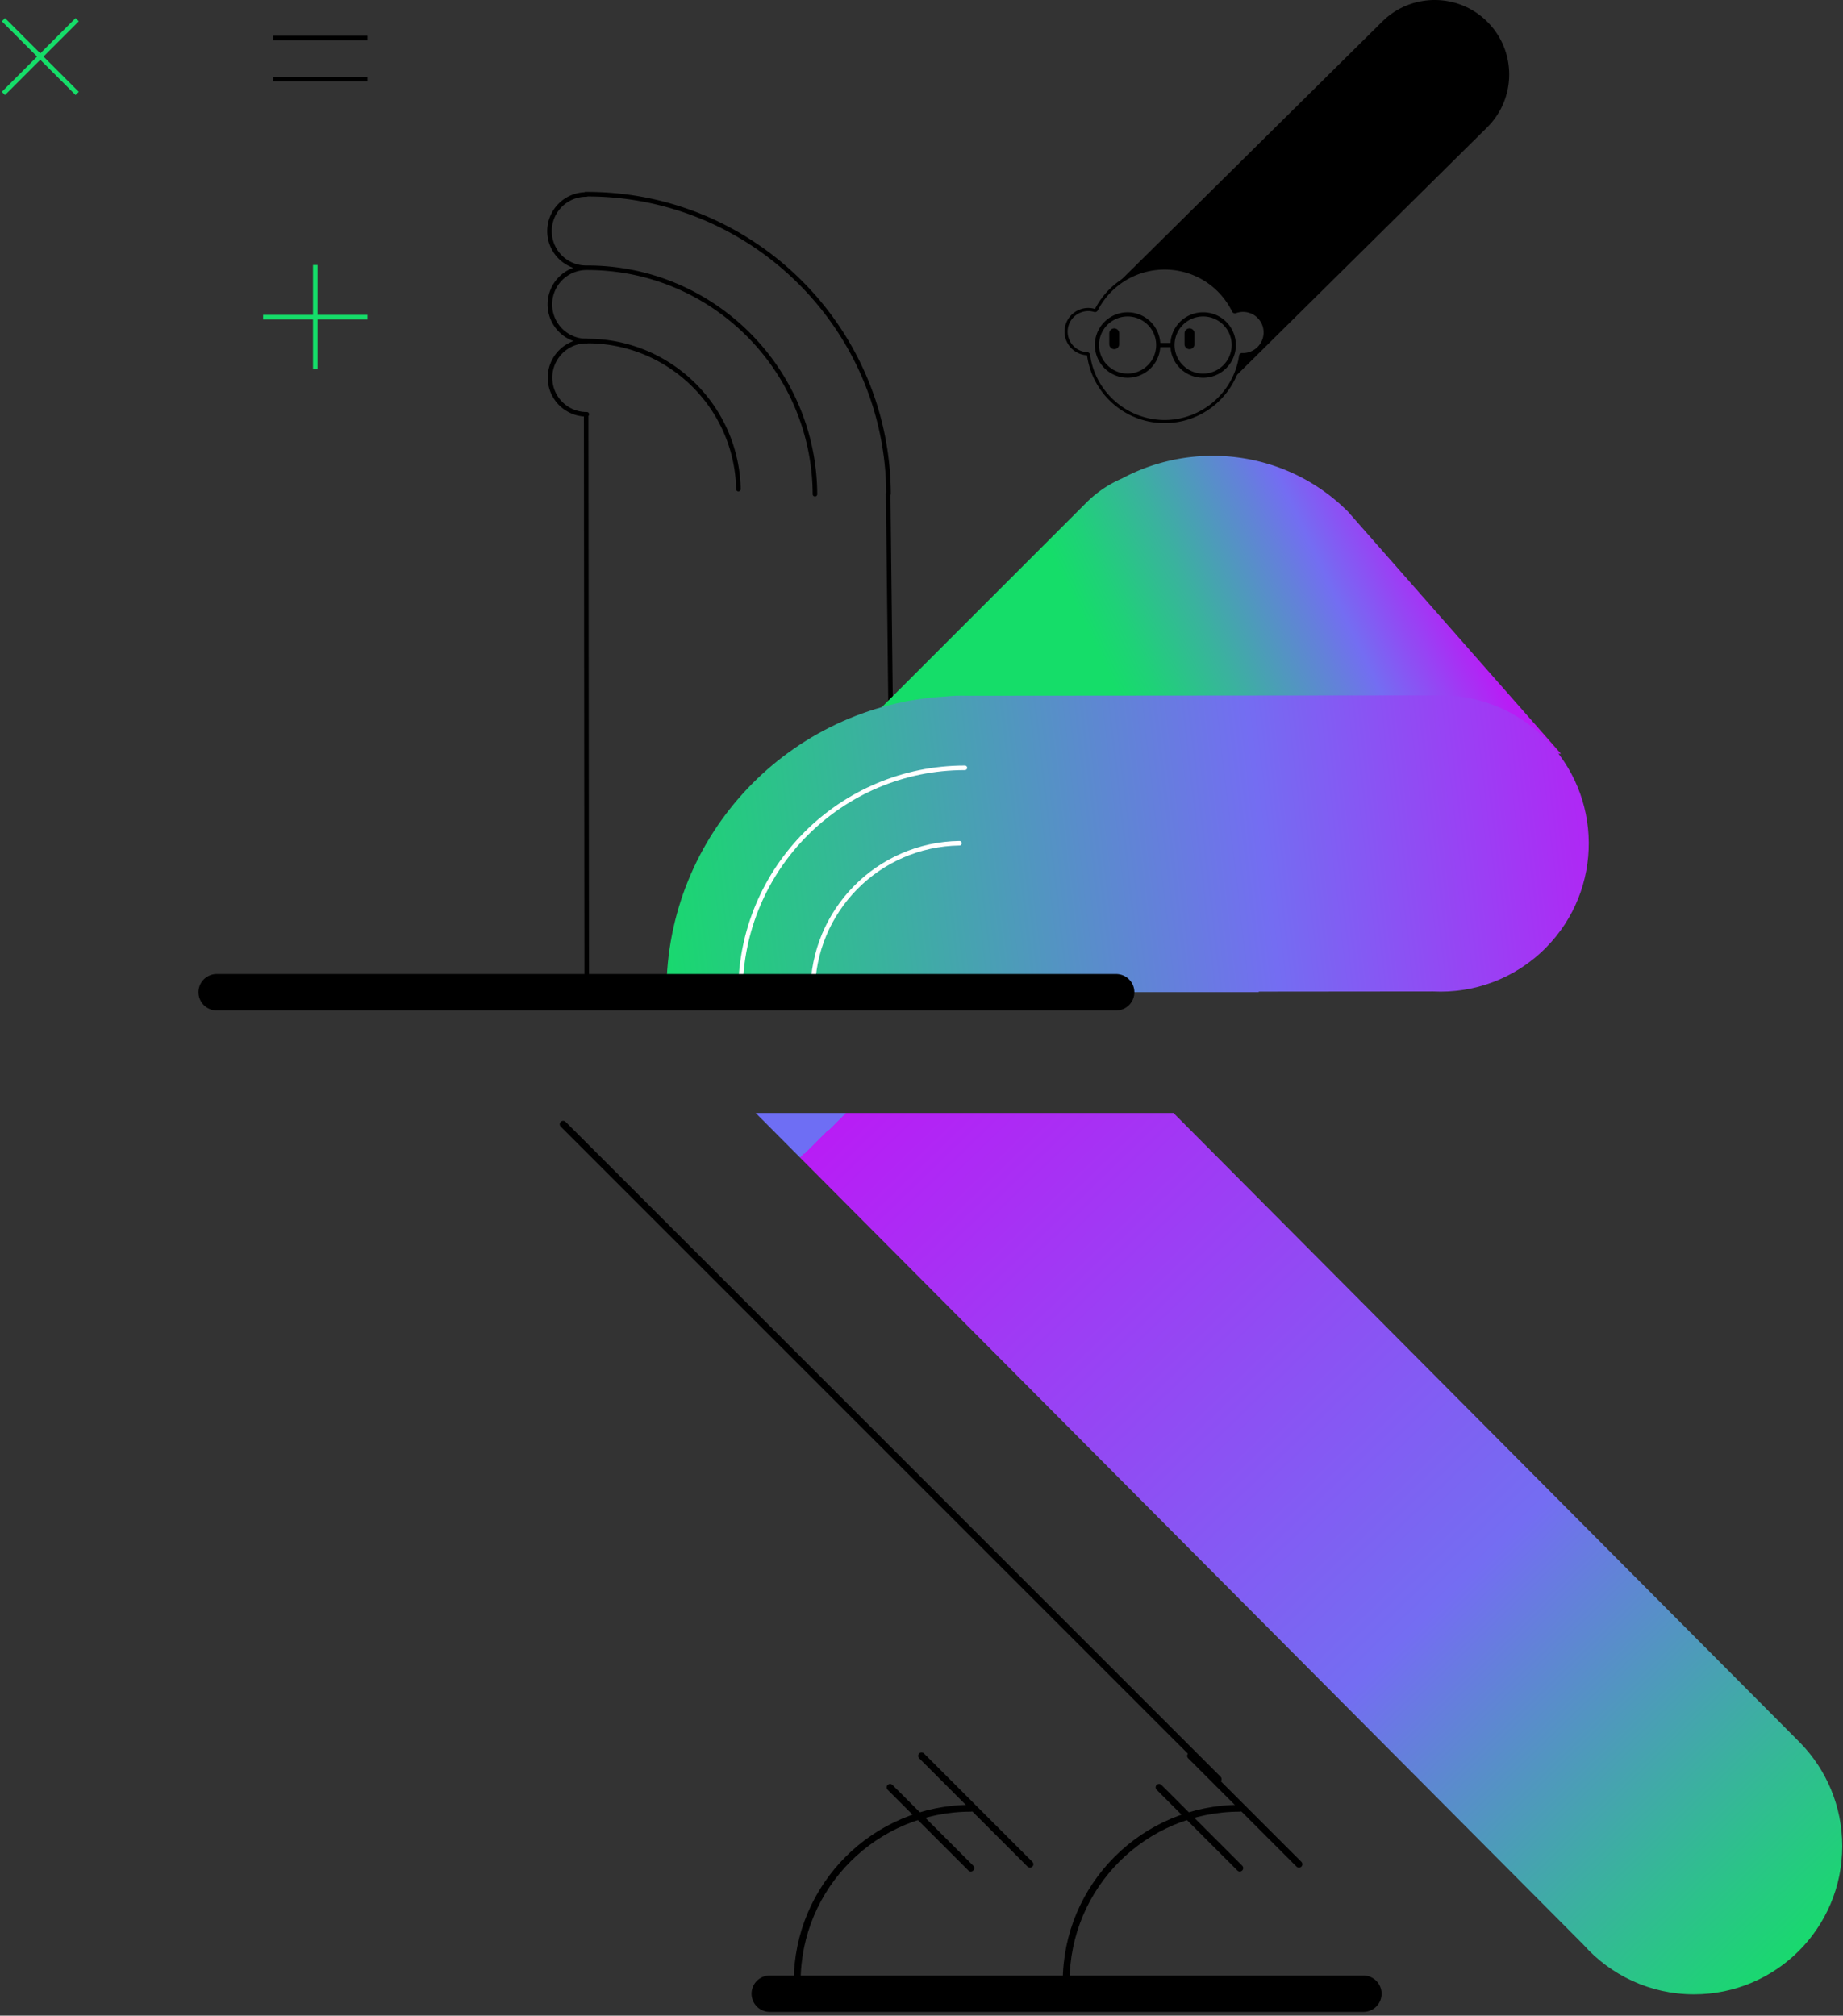 <svg xmlns="http://www.w3.org/2000/svg" width="405" height="443" viewBox="0 0 405 443">
    <rect x="0" y="0" width="405" height="443" fill="#333333" stroke="none"/>
    <defs>
        <linearGradient id="a" x1="20.184%" x2="85.328%" y1="60.863%" y2="47.406%">
            <stop offset="21.038%" stop-color="#15DD69"/>
            <stop offset="29.473%" stop-color="#1FD178"/>
            <stop offset="45.587%" stop-color="#3AB29E"/>
            <stop offset="67.538%" stop-color="#6480DB"/>
            <stop offset="75.085%" stop-color="#746DF2"/>
            <stop offset="100%" stop-color="#B81DF5"/>
        </linearGradient>
        <linearGradient id="b" x1="104.058%" x2="-4.53%" y1="48.295%" y2="52.283%">
            <stop offset="0%" stop-color="#6E6EF4"/>
            <stop offset="0%" stop-color="#B81DF5"/>
            <stop offset="37.086%" stop-color="#746DF2"/>
            <stop offset="100%" stop-color="#15DD69"/>
        </linearGradient>
        <linearGradient id="c" x1="4.679%" x2="104.59%" y1="4.777%" y2="87.294%">
            <stop offset="0%" stop-color="#6E6EF4"/>
            <stop offset="0%" stop-color="#B81DF5"/>
            <stop offset="59.571%" stop-color="#746DF2"/>
            <stop offset="100%" stop-color="#15DD69"/>
        </linearGradient>
    </defs>
    <g fill="none" fill-rule="evenodd">
        <path fill="#000" fill-rule="nonzero" d="M326.913 4.856c-6.36-6.427-16.726-6.481-23.152-.122l-59.219 58.6a16.8 16.8 0 0 1 11.386-4.422h.09c6.435.034 12.201 3.645 15.05 9.424a.34.34 0 0 0 .422.171 4.848 4.848 0 0 1 5.121 1.143 4.835 4.835 0 0 1 1.407 3.446 4.873 4.873 0 0 1-4.861 4.837l-.198-.01a.341.341 0 0 0-.338.293 16.583 16.583 0 0 1-1.527 4.906l55.697-55.115c6.427-6.359 6.482-16.724.122-23.15z"/>
        <path fill="#000" fill-rule="nonzero" d="M255.928 59.252h.088c6.305.034 11.955 3.572 14.746 9.236a.681.681 0 0 0 .845.34 4.535 4.535 0 0 1 1.572-.279 4.489 4.489 0 0 1 3.19 1.341 4.493 4.493 0 0 1 1.308 3.204c-.014 2.48-2.041 4.498-4.545 4.498-.018 0-.035-.002-.052-.003a2.077 2.077 0 0 0-.095-.006h-.026a.681.681 0 0 0-.675.584c-1.166 8.063-8.196 14.144-16.352 14.144h-.09c-8.202-.043-15.206-6.2-16.292-14.319a.683.683 0 0 0-.641-.592 4.507 4.507 0 0 1-4.297-4.533c.013-2.48 2.04-4.497 4.545-4.497.425.002.855.067 1.273.192a.682.682 0 0 0 .802-.341c2.852-5.532 8.483-8.969 14.696-8.969m0-.682c-6.661 0-12.442 3.791-15.303 9.338a5.215 5.215 0 0 0-1.465-.22h-.028a5.204 5.204 0 0 0-5.202 5.176 5.198 5.198 0 0 0 4.944 5.217c1.12 8.381 8.27 14.866 16.965 14.912h.093c8.65 0 15.821-6.392 17.027-14.729.057.002.112.01.169.01h.028a5.204 5.204 0 0 0 .026-10.407h-.025c-.627 0-1.226.116-1.783.32-2.792-5.667-8.608-9.58-15.354-9.616l-.092-.001"/>
        <path fill="#FFF" fill-rule="nonzero" d="M342.203 172.235c6.7 6.629 6.757 17.434.128 24.133"/>
        <path stroke="#000" stroke-linecap="round" stroke-linejoin="round" d="M195.69 154.05l-.51-45.513"/>
        <path fill="#FFF" fill-rule="nonzero" d="M128.81 91.228l.652 60.801"/>
        <path stroke="#000" stroke-linecap="round" stroke-linejoin="round" d="M128.81 91.228l.12 126.816M195.259 108.537c-.193-36.564-29.99-66.05-66.554-65.857M162.27 107.502c-.37-18.117-15.211-32.644-33.395-32.547M162.27 107.502c-.37-18.117-15.211-32.644-33.395-32.547M128.875 74.954a8.052 8.052 0 0 0 .084 16.104"/>
        <path stroke="#000" stroke-linecap="round" stroke-linejoin="round" d="M128.846 58.85a8.052 8.052 0 0 0-8.009 8.095 8.052 8.052 0 0 0 8.093 8.01M128.761 42.747a8.052 8.052 0 0 0 .085 16.104M179.088 108.622c-.146-27.633-22.665-49.916-50.298-49.771"/>
        <path fill="#000" fill-rule="nonzero" d="M245.944 73.27l-.001 2.378a1.09 1.09 0 1 1-2.181-.002l.001-2.377a1.09 1.09 0 1 1 2.181.002zM262.482 73.27l-.002 2.378a1.09 1.09 0 1 1-2.181-.002l.002-2.377a1.09 1.09 0 1 1 2.181.002z"/>
        <path fill="#000" fill-rule="nonzero" d="M264.386 69.555a6.285 6.285 0 0 1 6.277 6.277 6.285 6.285 0 0 1-6.277 6.278 6.285 6.285 0 0 1-6.278-6.278 6.285 6.285 0 0 1 6.278-6.277zm0-.916a7.193 7.193 0 1 0 0 14.387 7.193 7.193 0 0 0 0-14.387zM247.79 69.555a6.285 6.285 0 0 1 6.277 6.277 6.285 6.285 0 0 1-6.277 6.278 6.285 6.285 0 0 1-6.278-6.278 6.285 6.285 0 0 1 6.278-6.277zm0-.916a7.193 7.193 0 1 0 0 14.387 7.193 7.193 0 0 0 0-14.387z"/>
        <path stroke="#000" stroke-linecap="round" stroke-width=".916" d="M257.309 75.832h-2.326"/>
        <path fill="url(#a)" fill-rule="nonzero" d="M183.949 165.246l159.067.406-46.811-53.218c-13.39-13.391-33.759-15.804-49.674-7.257a24.909 24.909 0 0 0-7.8 5.287l-54.782 54.782"/>
        <g stroke="#15DD69">
            <path d="M.751 4.326l16.211 16.212M16.962 4.326L.751 20.538"/>
        </g>
        <g stroke="#15DD69">
            <path d="M57.816 69.705h22.926M69.28 58.242v22.926"/>
        </g>
        <g stroke="#000">
            <path d="M60.034 8.341h20.708M60.034 17.362h20.708"/>
        </g>
        <path fill="url(#b)" fill-rule="nonzero" d="M193.429 10.188c-6.281-6.19-14.44-9.302-22.613-9.364l-.76.001-103.64.084c-1.552-.057-3.106 0-4.652.163C27.573 3.023.447 31.364.447 66.044h130.165l-.001-.112 38.275-.037c8.964.46 18.077-2.76 24.874-9.655 12.626-12.808 12.477-33.426-.331-46.052z" transform="translate(146 152)"/>
        <path stroke="#FFF" stroke-linecap="round" stroke-linejoin="round" d="M210.842 185.322c-17.859.27-32.253 14.822-32.253 32.745M212.033 168.752c-27.236 0-49.315 22.079-49.315 49.315"/>
        <path stroke="#000" stroke-linecap="round" stroke-linejoin="round" stroke-width="8" d="M47.616 218.067h197.662"/>
        <path stroke="#000" stroke-linecap="round" stroke-linejoin="round" stroke-width="1.5" d="M123.752 247.073l143.943 143.945"/>
        <path stroke="#000" stroke-linecap="round" stroke-linejoin="round" stroke-width="8" d="M169.15 438.172h130.46"/>
        <path stroke="#000" stroke-linecap="round" stroke-linejoin="round" stroke-width="1.5" d="M213.355 397.413c-21.082 0-38.173 17.09-38.173 38.172"/>
        <path d="M213.337 410.565L195.59 392.82"/>
        <path stroke="#000" stroke-linecap="round" stroke-linejoin="round" stroke-width="1.5" d="M213.337 410.565L195.59 392.82"/>
        <path d="M226.338 409.717l-23.823-23.823"/>
        <path stroke="#000" stroke-linecap="round" stroke-linejoin="round" stroke-width="1.5" d="M226.338 409.717l-23.823-23.823M272.464 397.413c-21.082 0-38.173 17.09-38.173 38.172"/>
        <path d="M272.446 410.565L254.7 392.82"/>
        <path stroke="#000" stroke-linecap="round" stroke-linejoin="round" stroke-width="1.5" d="M272.446 410.565L254.7 392.82"/>
        <path d="M285.447 409.717l-23.822-23.823"/>
        <path stroke="#000" stroke-linecap="round" stroke-linejoin="round" stroke-width="1.5" d="M285.447 409.717l-23.822-23.823"/>
        <path fill="url(#c)" fill-rule="nonzero" d="M395.628 383.066l-.534-.54-137.224-137.92h-91.81L347.93 427.37c5.965 6.708 14.656 10.938 24.339 10.938 17.984 0 32.564-14.58 32.564-32.564 0-8.82-3.511-16.814-9.205-22.678z"/>
    </g>
</svg>
